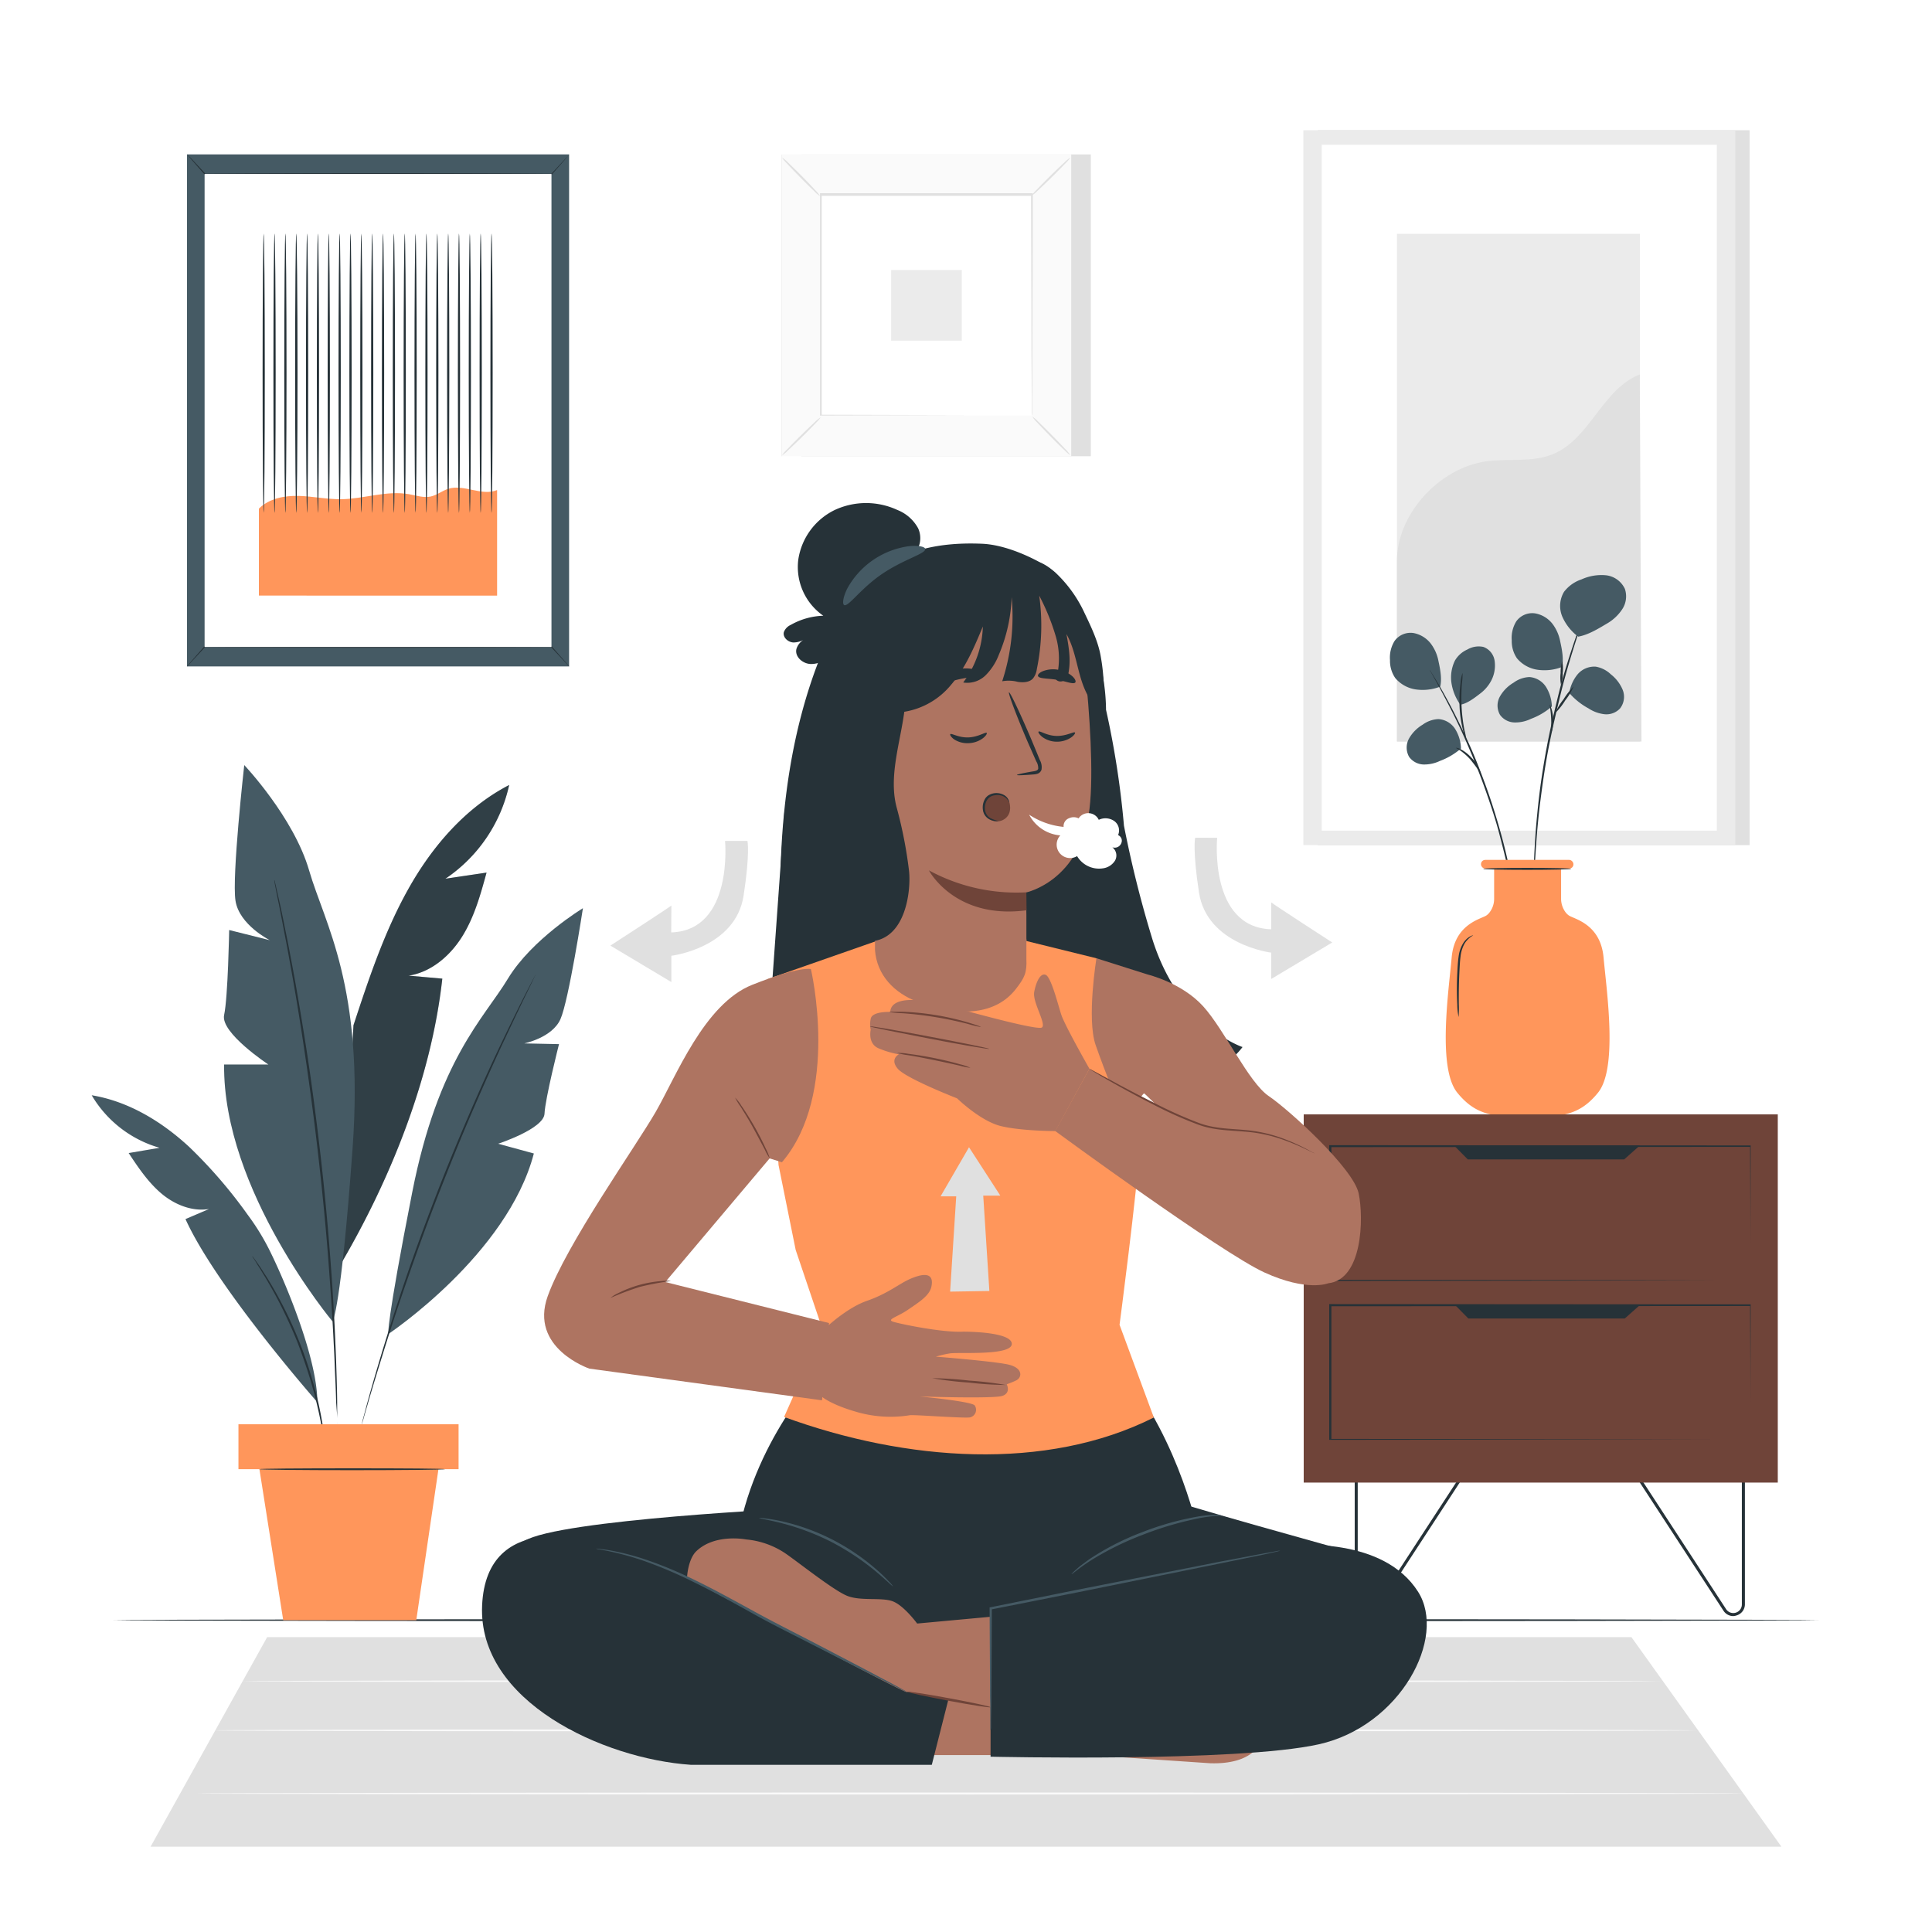 <svg class="animated" id="freepik_stories-breathing-exercise" xmlns="http://www.w3.org/2000/svg" viewBox="0 0 500 500" version="1.1" xmlns:xlink="http://www.w3.org/1999/xlink" xmlns:svgjs="http://svgjs.com/svgjs"><style>svg#freepik_stories-breathing-exercise:not(.animated) .animable {opacity: 0;}svg#freepik_stories-breathing-exercise.animated #freepik--background-complete--inject-63 {animation: 1.5s Infinite  linear floating;animation-delay: 0s;}svg#freepik_stories-breathing-exercise.animated #freepik--Picture--inject-63 {animation: 1.5s Infinite  linear floating;animation-delay: 0s;}            @keyframes floating {                0% {                    opacity: 1;                    transform: translateY(0px);                }                50% {                    transform: translateY(-10px);                }                100% {                    opacity: 1;                    transform: translateY(0px);                }            }        </style><g id="freepik--background-complete--inject-63" class="animable" style="transform-origin: 250px 255.81px;"><rect x="341.02" y="33.7" width="111.77" height="185.02" style="fill: rgb(224, 224, 224); transform-origin: 396.905px 126.21px;" id="el5w8ax4tqlbt" class="animable"></rect><rect x="337.31" y="33.7" width="111.77" height="185.02" style="fill: rgb(235, 235, 235); transform-origin: 393.195px 126.21px;" id="eludbsaaap2lo" class="animable"></rect><rect x="342.06" y="37.46" width="102.25" height="177.51" style="fill: rgb(255, 255, 255); transform-origin: 393.185px 126.215px;" id="elh9wqkdytqsg" class="animable"></rect><rect x="361.53" y="60.52" width="62.88" height="131.38" style="fill: rgb(235, 235, 235); transform-origin: 392.97px 126.21px;" id="elepi4jm1932" class="animable"></rect><path d="M361.53,145.41c-.14-12.27,10.89-24.25,23-26,5.8-.81,12,.34,17.37-1.88,9.67-4,12.74-16.81,22.47-20.62l.44,95H361.53Z" style="fill: rgb(224, 224, 224); transform-origin: 393.169px 144.41px;" id="eld3k75mii50c" class="animable"></path><rect x="207.38" y="39.97" width="74.92" height="78.1" style="fill: rgb(224, 224, 224); transform-origin: 244.84px 79.02px;" id="el64h93rb66sx" class="animable"></rect><rect x="202.31" y="39.97" width="74.92" height="78.1" style="fill: rgb(250, 250, 250); transform-origin: 239.77px 79.02px;" id="elofhcqgljwm" class="animable"></rect><path d="M277.25,118.09h-75V40h75Zm-74.92,0h74.88V40H202.33Z" style="fill: rgb(224, 224, 224); transform-origin: 239.75px 79.045px;" id="elm9v6j2916qs" class="animable"></path><rect x="212.38" y="50.47" width="54.78" height="57.1" style="fill: rgb(255, 255, 255); transform-origin: 239.77px 79.02px;" id="eliyuco7w6iy" class="animable"></rect><path d="M212.38,108a9.28,9.28,0,0,1-1.35,1.57c-.88.93-2.11,2.18-3.48,3.53s-2.65,2.57-3.58,3.43a8.57,8.57,0,0,1-1.59,1.32,9.15,9.15,0,0,1,1.35-1.57c.87-.92,2.11-2.17,3.49-3.53s2.65-2.58,3.58-3.44A9.35,9.35,0,0,1,212.38,108Z" style="fill: rgb(224, 224, 224); transform-origin: 207.38px 112.925px;" id="elhlv57uod4w" class="animable"></path><path d="M267.16,107.81a9.28,9.28,0,0,1,1.57,1.35c.92.88,2.17,2.11,3.53,3.49s2.57,2.64,3.43,3.57a8.72,8.72,0,0,1,1.31,1.59,9.36,9.36,0,0,1-1.56-1.35c-.92-.87-2.18-2.1-3.54-3.49s-2.57-2.65-3.43-3.58A8.76,8.76,0,0,1,267.16,107.81Z" style="fill: rgb(224, 224, 224); transform-origin: 272.08px 112.81px;" id="ell9aabp9ql0s" class="animable"></path><path d="M267,50.62a9.28,9.28,0,0,1,1.35-1.57c.88-.92,2.1-2.17,3.48-3.53s2.65-2.57,3.58-3.43A9.35,9.35,0,0,1,277,40.78a8.94,8.94,0,0,1-1.34,1.56c-.88.92-2.11,2.18-3.49,3.54s-2.65,2.57-3.59,3.43A8.54,8.54,0,0,1,267,50.62Z" style="fill: rgb(224, 224, 224); transform-origin: 272px 45.7px;" id="elktdj2yuyi7" class="animable"></path><path d="M212.23,50.76a8.22,8.22,0,0,1-1.57-1.35c-.93-.87-2.18-2.1-3.53-3.48s-2.57-2.65-3.43-3.58a9.32,9.32,0,0,1-1.32-1.58A8.75,8.75,0,0,1,204,42.11c.92.88,2.17,2.11,3.54,3.49s2.57,2.65,3.43,3.59A8.54,8.54,0,0,1,212.23,50.76Z" style="fill: rgb(224, 224, 224); transform-origin: 207.305px 45.765px;" id="elfxg1plwchdm" class="animable"></path><path d="M267,107.57a1.23,1.23,0,0,1,0-.28c0-.19,0-.45,0-.79,0-.72,0-1.75,0-3.08,0-2.71,0-6.65-.06-11.64,0-10-.06-24.25-.1-41.31l.21.21-54.63,0h0l.24-.24c0,21,0,40.57,0,57.1l-.21-.21,39.55.11,11.11,0,2.94,0h1a.87.87,0,0,1-.24,0l-.74,0-2.9,0-11.06,0-39.69.11h-.21v-.21c0-16.53,0-36.14,0-57.1v-.24h.24l54.63,0h.21v.21c0,17.11-.08,31.41-.11,41.44,0,5,0,8.9-.05,11.59,0,1.32,0,2.34,0,3,0,.33,0,.59,0,.78A2.06,2.06,0,0,1,267,107.57Z" style="fill: rgb(224, 224, 224); transform-origin: 239.75px 78.785px;" id="elerxxgqpxe8l" class="animable"></path><rect x="230.63" y="69.88" width="18.28" height="18.28" style="fill: rgb(235, 235, 235); transform-origin: 239.77px 79.02px;" id="el9e2p1ljwim" class="animable"></rect><path d="M329,233.54c.46.46,15.78,10.37,15.78,10.37L329,253.35v-6.81s-16.6-2-18.7-15.55c-1.69-11-1-14.17-1-14.17H315S312.79,240,329,240.5Z" style="fill: rgb(224, 224, 224); transform-origin: 326.97px 235.085px;" id="el9vnc5a7upw" class="animable"></path><path d="M173.75,234.35c-.46.46-15.78,10.37-15.78,10.37l15.78,9.44v-6.81s16.6-2,18.69-15.55c1.7-11,1-14.17,1-14.17h-5.8s2.22,23.16-13.93,23.68Z" style="fill: rgb(224, 224, 224); transform-origin: 175.776px 235.895px;" id="el9iz56z2vcl" class="animable"></path><polygon points="38.97 477.92 69.14 423.69 422.21 423.69 461.03 477.92 38.97 477.92" style="fill: rgb(224, 224, 224); transform-origin: 250px 450.805px;" id="elefs7gk3f6k5" class="animable"></polygon><path d="M451.18,464.16c0,.14-89.64.26-200.19.26s-200.21-.12-200.21-.26,89.62-.26,200.21-.26S451.18,464,451.18,464.16Z" style="fill: rgb(250, 250, 250); transform-origin: 250.98px 464.16px;" id="elxsloib7vc1" class="animable"></path><path d="M439.08,447.82c0,.14-85.83.26-191.67.26S55.72,448,55.72,447.82s85.8-.26,191.69-.26S439.08,447.67,439.08,447.82Z" style="fill: rgb(250, 250, 250); transform-origin: 247.4px 447.82px;" id="eljm9il88m4lh" class="animable"></path><path d="M429.65,435.1c0,.14-82.19.26-183.55.26s-183.58-.12-183.58-.26,82.17-.26,183.58-.26S429.65,435,429.65,435.1Z" style="fill: rgb(250, 250, 250); transform-origin: 246.085px 435.1px;" id="eldw9kvf14bji" class="animable"></path></g><g id="freepik--Floor--inject-63" class="animable" style="transform-origin: 250px 419.285px;"><path d="M470.67,419.3c0,.15-98.8.27-220.66.27s-220.68-.12-220.68-.27S128.11,419,250,419,470.67,419.16,470.67,419.3Z" style="fill: rgb(38, 50, 56); transform-origin: 250px 419.285px;" id="el7f3ce1wwkf3" class="animable"></path></g><g id="freepik--Plant--inject-63" class="animable" style="transform-origin: 87.295px 308.655px;"><path d="M131.77,203.16C120.5,209,111.87,219,105.66,230.1s-10.21,23.19-14.18,35.24L88,327.48c13.11-22.29,23.63-48.5,26.47-74.21l-8.72-.77c5.84-.9,10.75-5.13,13.88-10.16s4.73-10.81,6.29-16.51l-10.64,1.58A39.4,39.4,0,0,0,131.77,203.16Z" style="fill: rgb(69, 90, 100); transform-origin: 109.885px 265.32px;" id="el6d58g0b6n6y" class="animable"></path><g id="elr4q5ofts2i"><g style="opacity: 0.3; transform-origin: 109.885px 265.32px;" class="animable"><path d="M131.77,203.16C120.5,209,111.87,219,105.66,230.1s-10.21,23.19-14.18,35.24L88,327.48c13.11-22.29,23.63-48.5,26.47-74.21l-8.72-.77c5.84-.9,10.75-5.13,13.88-10.16s4.73-10.81,6.29-16.51l-10.64,1.58A39.4,39.4,0,0,0,131.77,203.16Z" id="eleurgs4mtyvo" class="animable" style="transform-origin: 109.885px 265.32px;"></path></g></g><path d="M86.07,342S57.63,308,58,275.49H69.45S57,267.29,58,262.69s1.31-22,1.31-22l10.51,2.63s-7.88-3.94-8.87-10.18S63.21,198,63.21,198,76,211.48,80,225.27s14.28,29.87,11.25,71.89S86.07,342,86.07,342Z" style="fill: rgb(69, 90, 100); transform-origin: 74.872px 270px;" id="elepv7vfwxs95" class="animable"></path><path d="M100.49,345.25s30.82-20.53,37.67-46.73L128.92,296s11.83-3.87,12-7.78,3.75-18,3.75-18l-9-.19s7.2-1.44,9.36-6.24,5.83-28.75,5.83-28.75-13.23,8-19.42,18.25-18,20.89-24.77,55.34S100.49,345.25,100.49,345.25Z" style="fill: rgb(69, 90, 100); transform-origin: 125.668px 290.145px;" id="el9av3qdkfowm" class="animable"></path><path d="M71,227.7a2.24,2.24,0,0,1,.1.35c.06.27.15.61.25,1,.21,1,.51,2.31.9,4s.85,3.91,1.35,6.41,1.1,5.35,1.67,8.51c1.22,6.32,2.5,13.86,3.83,22.26s2.56,17.66,3.7,27.4,2,19.06,2.65,27.53,1.1,16.12,1.35,22.55c.16,3.21.24,6.11.32,8.67s.13,4.75.14,6.54,0,3.16.05,4.14v1.08a2.71,2.71,0,0,1,0,.37,2.24,2.24,0,0,1,0-.37c0-.27,0-.62,0-1.08L87,363c-.05-1.8-.12-4-.24-6.54s-.2-5.46-.39-8.67c-.3-6.41-.81-14.05-1.46-22.52s-1.57-17.77-2.69-27.51-2.4-19-3.66-27.39-2.54-15.94-3.71-22.26c-.55-3.16-1.12-6-1.6-8.52s-.89-4.67-1.26-6.43-.61-3.1-.8-4.06l-.2-1.05A2,2,0,0,1,71,227.7Z" style="fill: rgb(38, 50, 56); transform-origin: 79.151px 298.105px;" id="el7aag7t3eaxq" class="animable"></path><path d="M82.13,362.89S56.1,333.35,48,315.5l6.1-2.61c-4.42.73-9-1.17-12.39-4.06s-5.94-6.68-8.41-10.42l8-1.36a29.93,29.93,0,0,1-17.57-13.6c9.49,1.56,18.07,6.77,25.14,13.28a124,124,0,0,1,15.23,17.65,60.65,60.65,0,0,1,5.92,9.72C74.45,333.15,82.14,352,82.13,362.89Z" style="fill: rgb(69, 90, 100); transform-origin: 52.93px 323.17px;" id="el1bayu9r5g4y" class="animable"></path><path d="M138.57,252.27l-.12.31c-.11.21-.24.5-.41.85-.37.78-.9,1.88-1.58,3.28-1.4,2.84-3.37,7-5.77,12.08s-5.16,11.25-8.13,18.1-6.07,14.46-9.19,22.49-5.89,15.78-8.33,22.84-4.5,13.46-6.17,18.86-3,9.78-3.86,12.82c-.44,1.49-.78,2.66-1,3.49-.11.37-.21.67-.28.9a1.43,1.43,0,0,1-.11.31,1.24,1.24,0,0,1,.06-.32l.23-.92c.23-.84.54-2,.94-3.52.81-3,2.07-7.45,3.7-12.86s3.67-11.83,6.06-18.92,5.2-14.81,8.3-22.86,6.27-15.64,9.24-22.5,5.8-13,8.24-18.07,4.47-9.2,5.92-12l1.67-3.23.45-.84A1.28,1.28,0,0,1,138.57,252.27Z" style="fill: rgb(38, 50, 56); transform-origin: 116.095px 310.435px;" id="elddtqdm08aa6" class="animable"></path><path d="M84.34,375.54a2.21,2.21,0,0,1-.13-.54c-.06-.42-.15-.93-.25-1.57s-.23-1.51-.41-2.48-.34-2.06-.6-3.26c-.47-2.42-1.14-5.28-2-8.42s-2-6.54-3.28-10.06-2.78-6.78-4.19-9.71-2.82-5.51-4.07-7.63c-.59-1.08-1.2-2-1.7-2.85s-1-1.55-1.33-2.13-.62-1-.85-1.35a2.83,2.83,0,0,1-.27-.48s.14.13.36.43l.93,1.29c.4.56.88,1.25,1.4,2.08s1.16,1.75,1.78,2.82c1.29,2.11,2.72,4.68,4.18,7.6s2.91,6.22,4.25,9.75,2.39,7,3.25,10.12,1.47,6,1.89,8.47c.24,1.21.38,2.32.53,3.29s.25,1.81.32,2.49.12,1.17.16,1.59A2.85,2.85,0,0,1,84.34,375.54Z" style="fill: rgb(38, 50, 56); transform-origin: 74.801px 350.3px;" id="el3kveu6kdz4p" class="animable"></path><rect x="61.71" y="368.6" width="56.97" height="11.62" style="fill: rgb(255, 150, 91); transform-origin: 90.195px 374.41px;" id="elfvy62rr77r6" class="animable"></rect><polygon points="67.14 380.22 73.3 419.31 107.73 419.31 113.47 380.22 67.14 380.22" style="fill: rgb(255, 150, 91); transform-origin: 90.305px 399.765px;" id="elgan2xi5t1pa" class="animable"></polygon><path d="M115.19,380.22c0,.14-10.78.26-24.07.26s-24.07-.12-24.07-.26S77.82,380,91.12,380,115.19,380.07,115.19,380.22Z" style="fill: rgb(38, 50, 56); transform-origin: 91.12px 380.24px;" id="el3elt1cmip05" class="animable"></path></g><g id="freepik--Table--inject-63" class="animable" style="transform-origin: 398.745px 283.532px;"><path d="M365.77,163.82a5.11,5.11,0,0,0-4.87,2.08,8.19,8.19,0,0,0-1.17,4.94,7.84,7.84,0,0,0,1.35,4.62,8.56,8.56,0,0,0,5.6,3,12.56,12.56,0,0,0,6.05-.76c.48-2,0-4.51-.47-6.67a10.77,10.77,0,0,0-2-4.5A7.38,7.38,0,0,0,365.77,163.82Z" style="fill: rgb(69, 90, 100); transform-origin: 366.316px 171.16px;" id="el6z0rsn7y9dw" class="animable"></path><path d="M410,159.14a3.7,3.7,0,0,1-.19.69c-.16.5-.38,1.15-.65,2-.58,1.69-1.38,4.15-2.32,7.2s-2,6.71-3,10.8-2.06,8.62-3,13.4-1.59,9.38-2.13,13.57-.88,8-1.11,11.16-.39,5.77-.47,7.55c0,.85-.08,1.54-.11,2.06a3.56,3.56,0,0,1-.07.71,3.27,3.27,0,0,1,0-.72c0-.52,0-1.2,0-2.05,0-1.79.11-4.38.3-7.57s.52-7,1-11.2,1.19-8.8,2.09-13.6,2-9.34,3-13.43,2.15-7.75,3.14-10.79,1.84-5.49,2.48-7.16c.31-.8.55-1.44.74-1.92A5.13,5.13,0,0,1,410,159.14Z" style="fill: rgb(38, 50, 56); transform-origin: 403.465px 193.71px;" id="elodqlx48o34k" class="animable"></path><path d="M370,173.38a2.8,2.8,0,0,1,.39.56l1,1.64c.89,1.43,2.1,3.55,3.53,6.2s3,5.86,4.69,9.48,3.31,7.67,4.88,12,2.85,8.51,3.92,12.35,1.86,7.33,2.45,10.29,1,5.35,1.25,7l.27,1.92a5.47,5.47,0,0,1,.06.68,3,3,0,0,1-.17-.66c-.09-.49-.21-1.12-.36-1.9-.29-1.66-.77-4-1.41-7S389,219.55,388,215.73s-2.39-8-3.94-12.3-3.23-8.35-4.83-12-3.19-6.84-4.58-9.5-2.54-4.8-3.37-6.26l-.94-1.7A4,4,0,0,1,370,173.38Z" style="fill: rgb(38, 50, 56); transform-origin: 381.22px 204.44px;" id="el8zyvvr8m3nl" class="animable"></path><rect x="383.28" y="222.54" width="23.92" height="2.25" rx="1.09" style="fill: rgb(255, 150, 91); transform-origin: 395.24px 223.665px;" id="elytsse1rqrf8" class="animable"></rect><path d="M415,247.79c-.79-8.75-7.69-9.95-9-10.88a3.7,3.7,0,0,1-.76-.72,5.85,5.85,0,0,1-1.23-3.67v-8.85H386.68v8.85a5.79,5.79,0,0,1-1.23,3.67,3.46,3.46,0,0,1-.76.72c-1.32.93-8.22,2.13-9,10.88s-3.71,28.65,1.46,35c4.77,5.87,9.42,6.22,17.18,6.24h2.06c7.75,0,12.41-.37,17.17-6.24C418.72,276.44,415.8,256.55,415,247.79Z" style="fill: rgb(255, 150, 91); transform-origin: 395.352px 256.35px;" id="elpekn75vkjeg" class="animable"></path><path d="M406.64,224.86c0,.14-5.1.26-11.4.26s-11.41-.12-11.41-.26,5.11-.26,11.41-.26S406.64,224.71,406.64,224.86Z" style="fill: rgb(38, 50, 56); transform-origin: 395.235px 224.86px;" id="el15g51m8ygkn" class="animable"></path><path d="M420.52,152.41a6.14,6.14,0,0,0-5-3.54,12.49,12.49,0,0,0-6.24,1.08,9.44,9.44,0,0,0-4.51,3.21,7.12,7.12,0,0,0-.45,6.42,12.92,12.92,0,0,0,4.12,5.18c2.54-.43,5.11-2,7.31-3.31a11.79,11.79,0,0,0,4.05-3.73A6.05,6.05,0,0,0,420.52,152.41Z" style="fill: rgb(69, 90, 100); transform-origin: 412.298px 156.793px;" id="el3ltiw2gixdv" class="animable"></path><path d="M364.68,195.88a4.86,4.86,0,0,1,0-4.8,9.78,9.78,0,0,1,3.5-3.53,7.42,7.42,0,0,1,4.1-1.45,5.57,5.57,0,0,1,4.34,2.61,10.09,10.09,0,0,1,1.48,5,17.68,17.68,0,0,1-5.43,3.21,9.42,9.42,0,0,1-4.23.93A4.79,4.79,0,0,1,364.68,195.88Z" style="fill: rgb(69, 90, 100); transform-origin: 371.073px 191.976px;" id="elvxy1p4jowh" class="animable"></path><path d="M388.2,185a4.82,4.82,0,0,1,0-4.79,9.74,9.74,0,0,1,3.51-3.53,7.4,7.4,0,0,1,4.1-1.46,5.59,5.59,0,0,1,4.33,2.61,10.09,10.09,0,0,1,1.48,5,17.52,17.52,0,0,1-5.42,3.21,9.22,9.22,0,0,1-4.23.93A4.75,4.75,0,0,1,388.2,185Z" style="fill: rgb(69, 90, 100); transform-origin: 394.591px 181.096px;" id="elqf8rb6b5oe" class="animable"></path><path d="M419.27,183.34a4.88,4.88,0,0,0,.68-4.81,9.92,9.92,0,0,0-3.05-4,7.51,7.51,0,0,0-3.92-2,5.68,5.68,0,0,0-4.71,2,10.22,10.22,0,0,0-2.15,4.81,17.78,17.78,0,0,0,5,4,9.39,9.39,0,0,0,4.12,1.5A4.82,4.82,0,0,0,419.27,183.34Z" style="fill: rgb(69, 90, 100); transform-origin: 413.21px 178.692px;" id="el8yxwj7m83ec" class="animable"></path><path d="M386.82,171.12a4.5,4.5,0,0,0-2.93-3.7,5.83,5.83,0,0,0-4.15.68,6.93,6.93,0,0,0-3.2,2.85,9.94,9.94,0,0,0-.84,6.19,13,13,0,0,0,2.24,5.24c1.68-.27,3.49-1.62,5-2.79a10.08,10.08,0,0,0,2.95-3.37A8.44,8.44,0,0,0,386.82,171.12Z" style="fill: rgb(69, 90, 100); transform-origin: 381.212px 174.838px;" id="ellwr3kf3ewhk" class="animable"></path><path d="M397.28,158.74a5.08,5.08,0,0,0-4.87,2.07,8.19,8.19,0,0,0-1.17,4.94,7.82,7.82,0,0,0,1.35,4.62,8.52,8.52,0,0,0,5.61,3,12.59,12.59,0,0,0,6.05-.76c.47-2,0-4.51-.48-6.66a10.8,10.8,0,0,0-2-4.51A7.29,7.29,0,0,0,397.28,158.74Z" style="fill: rgb(69, 90, 100); transform-origin: 397.828px 166.073px;" id="elpbocmw2pql" class="animable"></path><path d="M378.5,174.15a16.83,16.83,0,0,1-.14,2.58,50.13,50.13,0,0,0-.1,6.2,41.58,41.58,0,0,0,.77,6.15,20.39,20.39,0,0,1,.5,2.53,9.38,9.38,0,0,1-.86-2.45,30.23,30.23,0,0,1-.93-6.2,35.59,35.59,0,0,1,.25-6.26A10,10,0,0,1,378.5,174.15Z" style="fill: rgb(38, 50, 56); transform-origin: 378.614px 182.88px;" id="elbcct063mfqd" class="animable"></path><path d="M383.22,200.22a42.51,42.51,0,0,0-2.78-3.76,15.75,15.75,0,0,0-2.45-2.17c-.69-.48-1.18-.66-1.16-.73s.58,0,1.35.42a10.41,10.41,0,0,1,2.65,2.13A8.93,8.93,0,0,1,383.22,200.22Z" style="fill: rgb(38, 50, 56); transform-origin: 380.025px 196.878px;" id="eltsjklzm7y" class="animable"></path><path d="M401.12,182.33a10.57,10.57,0,0,1,.41,7.21c-.16,0,0-1.63-.09-3.61S401,182.38,401.12,182.33Z" style="fill: rgb(38, 50, 56); transform-origin: 401.536px 185.935px;" id="elnf0x3qtcs1" class="animable"></path><path d="M407.26,177.67a17.07,17.07,0,0,1-2.19,3.61,17.32,17.32,0,0,1-2.62,3.31,16.79,16.79,0,0,1,2.19-3.61A17.79,17.79,0,0,1,407.26,177.67Z" style="fill: rgb(38, 50, 56); transform-origin: 404.855px 181.13px;" id="el98slp2p6bwu" class="animable"></path><path d="M404,177.3a9.7,9.7,0,0,1-.11-3.12,9.29,9.29,0,0,1,.42-3.09,9.7,9.7,0,0,1,.11,3.12A9.36,9.36,0,0,1,404,177.3Z" style="fill: rgb(38, 50, 56); transform-origin: 404.155px 174.195px;" id="elm06lnikylmk" class="animable"></path><path d="M377.48,263.21a16.76,16.76,0,0,1-.34-3.28,79.61,79.61,0,0,1,0-8c.08-1.55.15-3,.35-4.39a8.67,8.67,0,0,1,1.18-3.44,5.09,5.09,0,0,1,1.75-1.72c.51-.29.83-.34.84-.31a6.07,6.07,0,0,0-2.28,2.22,8.84,8.84,0,0,0-1,3.32c-.17,1.32-.23,2.8-.31,4.35-.14,3.09-.15,5.9-.13,7.93A27.87,27.87,0,0,1,377.48,263.21Z" style="fill: rgb(38, 50, 56); transform-origin: 379.15px 252.636px;" id="eli0s17m8szk8" class="animable"></path><path d="M353.65,418.24a3.13,3.13,0,0,1-.9-.14,3,3,0,0,1-2.15-2.88V380h.78v35.19a2.23,2.23,0,0,0,4.1,1.21l23.89-36.61.66.43-23.89,36.61A3,3,0,0,1,353.65,418.24Z" style="fill: rgb(38, 50, 56); transform-origin: 365.315px 399.015px;" id="eliu40c1s5e2f" class="animable"></path><path d="M448.53,418.24a3,3,0,0,1-2.49-1.38l-23.89-36.61.66-.43,23.89,36.61a2.22,2.22,0,0,0,4.09-1.21V380h.79v35.19a3,3,0,0,1-2.16,2.88A3,3,0,0,1,448.53,418.24Z" style="fill: rgb(38, 50, 56); transform-origin: 436.865px 399.03px;" id="elqz3ltvqcctj" class="animable"></path><rect x="337.4" y="288.4" width="122.69" height="95.29" style="fill: rgb(111, 68, 57); transform-origin: 398.745px 336.045px;" id="elsiodiem7zf" class="animable"></rect><path d="M453,331.4s0-.21,0-.61,0-1,0-1.78c0-1.57,0-3.87,0-6.85,0-6,0-14.62-.08-25.49l.14.14-108.71.07h0l.21-.21c0,12.07,0,23.78,0,34.73l-.2-.2,77.78.09,22.71.06,6.09,0,1.59,0h-1.54l-6.05,0-22.66.05-77.92.1H344v-.2c0-10.95,0-22.66,0-34.73v-.2h.22l108.71.07h.14v.13c0,10.9-.06,19.59-.07,25.57,0,3,0,5.26,0,6.82,0,.77,0,1.35,0,1.75S453,331.4,453,331.4Z" style="fill: rgb(38, 50, 56); transform-origin: 398.535px 313.935px;" id="elb2ep7lzbt3" class="animable"></path><path d="M453,372.58s0-.21,0-.61,0-1,0-1.78c0-1.57,0-3.87,0-6.84,0-6,0-14.63-.08-25.49l.14.13-108.71.07h0l.21-.2c0,12.07,0,23.77,0,34.72l-.2-.2,77.78.1,22.71,0,6.09,0h1.61l-1.56,0-6.05,0-22.66.06-77.92.09H344v-.2c0-10.95,0-22.65,0-34.72v-.21h.22l108.71.07h.14v.14c0,10.9-.06,19.59-.07,25.57,0,3,0,5.25,0,6.81,0,.77,0,1.35,0,1.76S453,372.58,453,372.58Z" style="fill: rgb(38, 50, 56); transform-origin: 398.535px 355.065px;" id="elpw6m1o9x73a" class="animable"></path><polygon points="376.32 296.47 379.86 300.05 420.34 300.05 424.37 296.47 376.32 296.47" style="fill: rgb(38, 50, 56); transform-origin: 400.345px 298.26px;" id="elkl5w9boymv" class="animable"></polygon><polygon points="376.48 337.65 380.01 341.23 420.49 341.23 424.52 337.65 376.48 337.65" style="fill: rgb(38, 50, 56); transform-origin: 400.5px 339.44px;" id="elo7rwlq77nv" class="animable"></polygon></g><g id="freepik--Picture--inject-63" class="animable" style="transform-origin: 97.84px 106.22px;"><rect x="48.39" y="39.96" width="98.89" height="132.51" style="fill: rgb(69, 90, 100); transform-origin: 97.835px 106.215px;" id="el6eva2zoj0eu" class="animable"></rect><path d="M147.28,40a1.83,1.83,0,0,1-.27.36l-.85,1c-.79.91-1.91,2.17-3.34,3.8l0,0h-.06c-8.59.09-25.49.15-44.88.15S61.55,45.25,53,45.16h-.06l0,0-3.34-3.8-.85-1a4.37,4.37,0,0,1-.27-.36,3.27,3.27,0,0,1,.33.31l.9.94c.82.88,2,2.12,3.44,3.7l-.11,0c8.6-.09,25.49-.15,44.89-.15s36.29.06,44.88.15l-.1,0,3.44-3.7.9-.94A2.75,2.75,0,0,1,147.28,40Z" style="fill: rgb(38, 50, 56); transform-origin: 97.88px 42.655px;" id="el5gnwllwh44x" class="animable"></path><path d="M48.39,172.48l.27-.36.85-1q1.2-1.35,3.34-3.8l0,0H53c8.6-.1,25.49-.16,44.89-.16s36.29.06,44.88.16h.06l0,0,3.34,3.8.85,1a1.83,1.83,0,0,1,.27.36,2.12,2.12,0,0,1-.32-.3l-.9-1-3.44-3.7.1,0c-8.59.1-25.49.16-44.88.16s-36.29-.06-44.89-.16l.11,0-3.44,3.7-.9,1A2.43,2.43,0,0,1,48.39,172.48Z" style="fill: rgb(38, 50, 56); transform-origin: 97.84px 169.82px;" id="elappz2qdc3pd" class="animable"></path><rect x="52.95" y="45.01" width="89.77" height="122.42" style="fill: rgb(255, 255, 255); transform-origin: 97.835px 106.22px;" id="elpgbgdspcs3" class="animable"></rect><path d="M67,131.63c2.67-2.64,6.61-3.39,10.3-3.29s7.34.9,11,.86c5.89-.08,11.77-2.34,17.58-1.3,1.86.33,3.74,1,5.58.6,1.62-.36,3-1.5,4.55-2,4.1-1.27,8.7,2,12.64.32v27.32H67Z" style="fill: rgb(255, 150, 91); transform-origin: 97.825px 140.17px;" id="elkx84hwhu3k" class="animable"></path><path d="M68.24,132.73c-.15,0-.28-16.19-.28-36.15s.13-36.15.28-36.15.29,16.18.29,36.15S68.4,132.73,68.24,132.73Z" style="fill: rgb(38, 50, 56); transform-origin: 68.245px 96.58px;" id="elsfefinvibr" class="animable"></path><path d="M71.05,132.73c-.16,0-.29-16.19-.29-36.15s.13-36.15.29-36.15.29,16.18.29,36.15S71.21,132.73,71.05,132.73Z" style="fill: rgb(38, 50, 56); transform-origin: 71.05px 96.58px;" id="ele5t1n7jlix" class="animable"></path><path d="M73.86,132.73c-.16,0-.29-16.19-.29-36.15s.13-36.15.29-36.15.29,16.18.29,36.15S74,132.73,73.86,132.73Z" style="fill: rgb(38, 50, 56); transform-origin: 73.86px 96.58px;" id="el7bpmsnq2c63" class="animable"></path><path d="M76.67,132.73c-.16,0-.29-16.19-.29-36.15s.13-36.15.29-36.15S77,76.61,77,96.58,76.83,132.73,76.67,132.73Z" style="fill: rgb(38, 50, 56); transform-origin: 76.69px 96.58px;" id="el6cgbu2ccezo" class="animable"></path><path d="M79.48,132.73c-.16,0-.29-16.19-.29-36.15s.13-36.15.29-36.15.28,16.18.28,36.15S79.63,132.73,79.48,132.73Z" style="fill: rgb(38, 50, 56); transform-origin: 79.475px 96.58px;" id="eltnuovb0fesd" class="animable"></path><path d="M82.28,132.73c-.16,0-.28-16.19-.28-36.15s.12-36.15.28-36.15.29,16.18.29,36.15S82.44,132.73,82.28,132.73Z" style="fill: rgb(38, 50, 56); transform-origin: 82.285px 96.58px;" id="el8u6z2ahfmz5" class="animable"></path><path d="M85.09,132.73c-.16,0-.29-16.19-.29-36.15s.13-36.15.29-36.15.29,16.18.29,36.15S85.25,132.73,85.09,132.73Z" style="fill: rgb(38, 50, 56); transform-origin: 85.09px 96.58px;" id="el85mr6eau0nt" class="animable"></path><path d="M87.9,132.73c-.16,0-.29-16.19-.29-36.15s.13-36.15.29-36.15.29,16.18.29,36.15S88.06,132.73,87.9,132.73Z" style="fill: rgb(38, 50, 56); transform-origin: 87.9px 96.58px;" id="elf6djqny75ma" class="animable"></path><path d="M90.71,132.73c-.16,0-.29-16.19-.29-36.15s.13-36.15.29-36.15S91,76.61,91,96.58,90.87,132.73,90.71,132.73Z" style="fill: rgb(38, 50, 56); transform-origin: 90.71px 96.58px;" id="elec9z3ifwfjf" class="animable"></path><path d="M93.51,132.73c-.15,0-.28-16.19-.28-36.15s.13-36.15.28-36.15.29,16.18.29,36.15S93.67,132.73,93.51,132.73Z" style="fill: rgb(38, 50, 56); transform-origin: 93.515px 96.58px;" id="el6lrrze71vb9" class="animable"></path><path d="M96.32,132.73c-.16,0-.28-16.19-.28-36.15s.12-36.15.28-36.15.29,16.18.29,36.15S96.48,132.73,96.32,132.73Z" style="fill: rgb(38, 50, 56); transform-origin: 96.325px 96.58px;" id="elu244vr7l6i" class="animable"></path><path d="M99.13,132.73c-.16,0-.29-16.19-.29-36.15s.13-36.15.29-36.15.29,16.18.29,36.15S99.29,132.73,99.13,132.73Z" style="fill: rgb(38, 50, 56); transform-origin: 99.13px 96.58px;" id="el02vieds48pg5" class="animable"></path><path d="M101.94,132.73c-.16,0-.29-16.19-.29-36.15s.13-36.15.29-36.15.29,16.18.29,36.15S102.1,132.73,101.94,132.73Z" style="fill: rgb(38, 50, 56); transform-origin: 101.94px 96.58px;" id="el6p10wwozsq" class="animable"></path><path d="M104.75,132.73c-.16,0-.29-16.19-.29-36.15s.13-36.15.29-36.15.28,16.18.28,36.15S104.9,132.73,104.75,132.73Z" style="fill: rgb(38, 50, 56); transform-origin: 104.745px 96.58px;" id="elludbeejuqyc" class="animable"></path><path d="M107.55,132.73c-.15,0-.28-16.19-.28-36.15s.13-36.15.28-36.15.29,16.18.29,36.15S107.71,132.73,107.55,132.73Z" style="fill: rgb(38, 50, 56); transform-origin: 107.555px 96.58px;" id="elq6snq1mrti" class="animable"></path><path d="M110.36,132.73c-.16,0-.28-16.19-.28-36.15s.12-36.15.28-36.15.29,16.18.29,36.15S110.52,132.73,110.36,132.73Z" style="fill: rgb(38, 50, 56); transform-origin: 110.365px 96.58px;" id="elv2konev2o5" class="animable"></path><path d="M113.17,132.73c-.16,0-.29-16.19-.29-36.15s.13-36.15.29-36.15.29,16.18.29,36.15S113.33,132.73,113.17,132.73Z" style="fill: rgb(38, 50, 56); transform-origin: 113.17px 96.58px;" id="ellr3phbgyenk" class="animable"></path><path d="M116,132.73c-.16,0-.29-16.19-.29-36.15s.13-36.15.29-36.15.28,16.18.28,36.15S116.14,132.73,116,132.73Z" style="fill: rgb(38, 50, 56); transform-origin: 115.995px 96.58px;" id="elz7ie3q6fn3" class="animable"></path><path d="M118.79,132.73c-.16,0-.29-16.19-.29-36.15s.13-36.15.29-36.15.28,16.18.28,36.15S118.94,132.73,118.79,132.73Z" style="fill: rgb(38, 50, 56); transform-origin: 118.785px 96.58px;" id="eljngt3wcu7ds" class="animable"></path><path d="M121.59,132.73c-.15,0-.28-16.19-.28-36.15s.13-36.15.28-36.15.29,16.18.29,36.15S121.75,132.73,121.59,132.73Z" style="fill: rgb(38, 50, 56); transform-origin: 121.595px 96.58px;" id="elnwxvu0y8eag" class="animable"></path><path d="M124.4,132.73c-.16,0-.28-16.19-.28-36.15s.12-36.15.28-36.15.29,16.18.29,36.15S124.56,132.73,124.4,132.73Z" style="fill: rgb(38, 50, 56); transform-origin: 124.405px 96.58px;" id="elnw7732dbbnf" class="animable"></path><path d="M127.21,132.73c-.16,0-.29-16.19-.29-36.15s.13-36.15.29-36.15.29,16.18.29,36.15S127.37,132.73,127.21,132.73Z" style="fill: rgb(38, 50, 56); transform-origin: 127.21px 96.58px;" id="elhih9hm9z6bc" class="animable"></path></g><g id="freepik--Character--inject-63" class="animable" style="transform-origin: 246.994px 293.461px;"><path d="M298.25,243.11a289.74,289.74,0,0,1-7.37-29.42,228.6,228.6,0,0,0-4.64-30,52.16,52.16,0,0,0-4.4-20.45c-3-6.54-5.68-13.74-11.95-17.29-4.57-2.58-10.49-5-15.74-5.23-10.66-.44-20.23,1.39-28.63,8C214.21,157.6,213,173.44,209.85,187a53.32,53.32,0,0,0-1.07,18.37c.16,1.34.36,2.57.61,3.71L203,210.18l-4.55,63.51,103.42,6.53s13.32-.72,19.7-9.25C321.53,271,305.32,265.56,298.25,243.11Z" style="fill: rgb(38, 50, 56); transform-origin: 260.01px 210.439px;" id="el8ket729256b" class="animable"></path><path d="M212.38,354.83s-17.77,18.47-21.67,44.45L250.31,437l60-39.5s-4.76-24.1-19.72-42.62Z" style="fill: rgb(38, 50, 56); transform-origin: 250.51px 395.915px;" id="elh8wi8jo594l" class="animable"></path><path d="M232,454.24c.88-.06,50.34,0,50.34,0l30.9,2.09c10.78.33,13.89-5,13.64-8.53-.33-4.49-4.88-9.58-4.88-9.58s-25.37-5.44-26-5-61.64,5.07-61.64,5.07Z" style="fill: rgb(174, 116, 97); transform-origin: 279.447px 444.77px;" id="el7uk0b3xlim7" class="animable"></path><path d="M300.19,387.19c.45.95,49.75,14.52,49.75,14.52L249.77,437.28s-14.37-17.56-13.92-17.56S300.19,387.19,300.19,387.19Z" style="fill: rgb(38, 50, 56); transform-origin: 292.89px 412.235px;" id="elx77gslwnfwc" class="animable"></path><path d="M256.36,423.07v31.56s63.8,1.49,84.92-3.2,33.28-27.64,25.7-39.51c-8.88-13.94-30.65-12.49-37.81-11.71S256.36,423.07,256.36,423.07Z" style="fill: rgb(38, 50, 56); transform-origin: 312.803px 427.301px;" id="elbrthm54zh98" class="animable"></path><path d="M207.13,390.31s-62.28,2.89-71.5,8.51l102.23,34.31s14.37-17.56,13.92-17.56S207.13,390.31,207.13,390.31Z" style="fill: rgb(38, 50, 56); transform-origin: 193.71px 411.72px;" id="elyboevuy2ld" class="animable"></path><path d="M246.65,435.07s-68.44-28.43-76.24-31.52c-17.66-7-44.51-12.91-45.64,11.93s31.32,39.7,54,41.25l62.38,0Z" style="fill: rgb(38, 50, 56); transform-origin: 185.696px 427.097px;" id="elqfi7v5rrxba" class="animable"></path><path d="M256.36,418.42l-19,1.75s-3.38-4.62-6.29-5.74-8.29,0-11.83-1.43-12.56-8.64-16-11a21.66,21.66,0,0,0-10.13-3.59s-8-1.6-12.86,3c-2.23,2.09-2.45,6.85-2.45,6.85s56.19,29.95,56.81,29.63,21.74,4,21.74,4Z" style="fill: rgb(174, 116, 97); transform-origin: 217.08px 420.015px;" id="elpvv0bl7oyi" class="animable"></path><path d="M234.62,437.85a4.18,4.18,0,0,1-.83-.36c-.6-.28-1.37-.66-2.33-1.13l-8.52-4.27-12.6-6.42c-4.73-2.45-10-5-15.36-8s-10.51-5.8-15.28-8.14A113.43,113.43,0,0,0,166.77,404a74.81,74.81,0,0,0-9.11-2.53c-1.09-.24-1.95-.36-2.53-.48a3.5,3.5,0,0,1-.87-.21,4.57,4.57,0,0,1,.89.07c.59.08,1.45.16,2.56.36a65,65,0,0,1,9.2,2.34A106,106,0,0,1,180,409c4.8,2.33,9.93,5.16,15.32,8.11s10.62,5.56,15.33,8l12.53,6.55,8.43,4.47,2.27,1.24A4.48,4.48,0,0,1,234.62,437.85Z" style="fill: rgb(69, 90, 100); transform-origin: 194.44px 419.315px;" id="el1d3a5z6kcd4h" class="animable"></path><path d="M256.36,441.83c0,.19-4.87-.55-10.8-1.66s-10.72-2.14-10.68-2.32,4.86.56,10.8,1.66S256.39,441.65,256.36,441.83Z" style="fill: rgb(111, 68, 57); transform-origin: 245.62px 439.841px;" id="el9xzbgpido2a" class="animable"></path><path d="M256.36,447.8a2.7,2.7,0,0,1-.05-.59c0-.44,0-1,0-1.71,0-1.57,0-3.74-.09-6.47,0-5.61-.07-13.48-.11-22.79V416l.25-.05,22.54-4.54,37.09-7.3L327.19,402l3.06-.55a5.19,5.19,0,0,1,1.08-.14,8.42,8.42,0,0,1-1.05.28l-3,.67L316,404.57l-37,7.5-22.55,4.47.24-.3c-.05,9.31-.09,17.18-.12,22.79,0,2.73-.07,4.9-.09,6.47,0,.7,0,1.27,0,1.71A2.7,2.7,0,0,1,256.36,447.8Z" style="fill: rgb(69, 90, 100); transform-origin: 293.72px 424.555px;" id="elo8kgu39r8i" class="animable"></path><path d="M231.1,410.53c-.09.09-1.65-1.52-4.41-3.82A65.12,65.12,0,0,0,215.06,399a63.41,63.41,0,0,0-13-4.86c-3.44-.87-5.63-1.16-5.61-1.28a6.38,6.38,0,0,1,1.54.1,41.72,41.72,0,0,1,4.17.71,55.81,55.81,0,0,1,13.15,4.72A57,57,0,0,1,227,406.34a40.45,40.45,0,0,1,3.09,3A7.69,7.69,0,0,1,231.1,410.53Z" style="fill: rgb(69, 90, 100); transform-origin: 213.775px 401.692px;" id="el303h09n3uin" class="animable"></path><path d="M316.28,392.25a11.58,11.58,0,0,1-1.65.08,35.59,35.59,0,0,0-4.47.62,86,86,0,0,0-14.33,4.22,77.1,77.1,0,0,0-13.44,6.62c-3.25,2.07-5,3.72-5.1,3.61a9.11,9.11,0,0,1,1.2-1.19,15.29,15.29,0,0,1,1.53-1.28c.62-.45,1.3-1,2.12-1.55a68,68,0,0,1,13.46-6.85,74.45,74.45,0,0,1,14.48-4.06,29,29,0,0,1,4.54-.41A5.77,5.77,0,0,1,316.28,392.25Z" style="fill: rgb(69, 90, 100); transform-origin: 296.785px 399.731px;" id="elmx778l9l8om" class="animable"></path><path d="M226.49,243.54s5.43,21.42,26.13,19.16c15-1.64,13-19.75,13-19.75Z" style="fill: rgb(174, 116, 97); transform-origin: 246.099px 252.909px;" id="el5xcadaoc2eu" class="animable"></path><path d="M198.72,253.36c-.22,1.14,2.76,48.12,2.76,48.12l4.44,22,7,20.73-10,22.5c31.59,11.53,67.78,14.16,95.69.14l-8.87-24s4.49-34,5.37-47.45S283.76,248,283.76,248l-18.09-4.46H226.81Z" style="fill: rgb(255, 150, 91); transform-origin: 248.659px 309.965px;" id="elxaaxvgzy1dc" class="animable"></path><path d="M152.53,354.2s-15.63-5.29-10.78-18.76,22.64-38.5,27.92-47.64,12.57-28,25-32.93,15.19-4.08,15.19-4.08,7.62,32.32-7.5,50l-3.18-1-27,32,42.37,10.61-1.81,20Z" style="fill: rgb(174, 116, 97); transform-origin: 177.683px 306.567px;" id="el8ris0gp2228" class="animable"></path><path d="M281.94,276.58s-6.42-11.28-7.29-14-2.62-9.67-4-10.28-2.52,1.82-3,4.44,3.21,8.26,2,9.17-22.16-5-25.65-5.95-13.32-2.82-13.61,1.92c0,0-4.76-.2-5.05,1.81a6.6,6.6,0,0,0,0,2.82s-.87,3.63,2.14,4.84a24.42,24.42,0,0,0,5.15,1.51s-2.43,1.21-.29,3.73,15.35,7.66,15.35,7.66,6,5.85,11.27,7.16,14.18,1.31,14.18,1.31Z" style="fill: rgb(174, 116, 97); transform-origin: 253.564px 272.463px;" id="eliaucz5hl6ej" class="animable"></path><path d="M283.76,248,297,252.2s8.8,2.09,14.36,8.21,11.8,19.76,17,23.26,21.91,18.71,23.26,25.18,1,22.38-7.92,23.26c0,0-47.09-49.33-47.62-49.14s-5,7.08-5,7.08-5.17-12.77-7.53-19.59S283.76,248,283.76,248Z" style="fill: rgb(174, 116, 97); transform-origin: 317.38px 290.055px;" id="elb0cfqlc77sb" class="animable"></path><path d="M281.94,276.58s24.88,14.33,35.16,16.13,20.06,2.15,24.78,7.22,1.86,32.18,1.86,32.18-5.4,2.27-16.52-2.8-54.13-36.6-54.13-36.6Z" style="fill: rgb(174, 116, 97); transform-origin: 308.844px 304.598px;" id="elpluczag34d" class="animable"></path><path d="M213.87,343.49s5.31-5.05,10.53-6.85,8.28-4.36,10.86-5.53c3.14-1.42,6.66-2.2,5.78,1.9-.5,2.33-3.22,4-6.06,5.95s-5.81,2.54-3.65,3.16,12.71,2.8,18,2.51c0,0,12.38-.06,12.52,3.12s-13.78,2.16-15.95,2.5a26.14,26.14,0,0,0-3.69.85s14.43,1.14,18.54,2,3.79,3.41,2.23,4.15a22.75,22.75,0,0,1-2.44,1s1.17,2.21-1.11,3-21.41.15-21.41.15,13.28,1.25,14.22,2.31a2,2,0,0,1-1.24,3.11c-1.46.27-14.82-.75-15.55-.56a31.45,31.45,0,0,1-14.26-1c-7.36-2.18-9.22-4.42-9.22-4.42Z" style="fill: rgb(174, 116, 97); transform-origin: 238.012px 348.417px;" id="eliu5lz79ouzg" class="animable"></path><path d="M340.24,298.48a2.76,2.76,0,0,1-.6-.24l-1.65-.8a55.39,55.39,0,0,0-6.21-2.58,37.48,37.48,0,0,0-9.71-2c-3.71-.34-8-.29-12.13-1.87a102.61,102.61,0,0,1-11.2-5c-3.37-1.7-6.36-3.32-8.85-4.7s-4.49-2.54-5.86-3.35l-1.57-.95a2.76,2.76,0,0,1-.52-.37,4.32,4.32,0,0,1,.58.28l1.61.86,5.94,3.21c2.51,1.34,5.51,2.91,8.88,4.59a107.57,107.57,0,0,0,11.17,5c4,1.55,8.25,1.52,12,1.88a36.86,36.86,0,0,1,9.8,2.16,49.45,49.45,0,0,1,6.17,2.75l1.61.88A4.36,4.36,0,0,1,340.24,298.48Z" style="fill: rgb(111, 68, 57); transform-origin: 311.09px 287.55px;" id="elbk4oqui272e" class="animable"></path><path d="M253.9,265.81a30.17,30.17,0,0,1-3.45-.83c-2.12-.54-5.06-1.21-8.35-1.75s-6.3-.85-8.48-1a31.18,31.18,0,0,1-3.54-.32,3.75,3.75,0,0,1,1-.07c.61,0,1.5,0,2.6,0a69.3,69.3,0,0,1,16.91,2.79c1,.31,1.9.59,2.48.8A3.71,3.71,0,0,1,253.9,265.81Z" style="fill: rgb(111, 68, 57); transform-origin: 241.99px 263.821px;" id="elx9bytk5i6a" class="animable"></path><path d="M256.08,271.46c0,.14-7-1-15.5-2.66s-15.43-3-15.4-3.17,7,1.05,15.5,2.66S256.1,271.32,256.08,271.46Z" style="fill: rgb(111, 68, 57); transform-origin: 240.63px 268.543px;" id="elmlx9rcucm6" class="animable"></path><path d="M251.15,276.35a17.77,17.77,0,0,1-2.78-.56c-1.71-.39-4.07-.92-6.68-1.45s-5-1-6.72-1.26a18.85,18.85,0,0,1-2.78-.57,13.23,13.23,0,0,1,2.84.21c1.74.21,4.14.58,6.76,1.11s5,1.12,6.67,1.61A13.6,13.6,0,0,1,251.15,276.35Z" style="fill: rgb(111, 68, 57); transform-origin: 241.67px 274.426px;" id="el92zt6r11ww" class="animable"></path><path d="M241.27,356.68a87.63,87.63,0,0,1,9.55.62,88.87,88.87,0,0,1,9.51,1.13,87.63,87.63,0,0,1-9.55-.62A89.3,89.3,0,0,1,241.27,356.68Z" style="fill: rgb(111, 68, 57); transform-origin: 250.8px 357.555px;" id="eljqci0org52j" class="animable"></path><path d="M173.63,331.53a73.23,73.23,0,0,0-8,1.5,73.83,73.83,0,0,0-7.64,2.88,8.59,8.59,0,0,1,2.05-1.27,30.22,30.22,0,0,1,5.45-2.11,30.54,30.54,0,0,1,5.74-1A8.45,8.45,0,0,1,173.63,331.53Z" style="fill: rgb(111, 68, 57); transform-origin: 165.81px 333.677px;" id="eln6tkypbgua7" class="animable"></path><path d="M190.24,284.06a11.84,11.84,0,0,1,1.63,2.1c.94,1.35,2.17,3.26,3.41,5.44s2.25,4.22,2.93,5.72a13,13,0,0,1,1,2.47,13.38,13.38,0,0,1-1.3-2.31c-.76-1.45-1.82-3.45-3-5.62s-2.41-4.1-3.27-5.5A15.81,15.81,0,0,1,190.24,284.06Z" style="fill: rgb(111, 68, 57); transform-origin: 194.725px 291.925px;" id="elvsoak8dm5xh" class="animable"></path><polygon points="245.89 334.27 247.47 309.61 243.42 309.61 250.78 296.91 258.88 309.42 254.46 309.42 256.05 334.11 245.89 334.27" style="fill: rgb(224, 224, 224); transform-origin: 251.15px 315.59px;" id="el8u64z0nhbv" class="animable"></polygon><path d="M237.6,136.7a10.49,10.49,0,0,0-5.38-4.73,19.25,19.25,0,0,0-16.16,0,17.07,17.07,0,0,0-9.47,12.91,15.34,15.34,0,0,0,6.48,14.47,18.23,18.23,0,0,0-8.46,2.39,3.32,3.32,0,0,0-1.75,1.86c-.33,1.35,1.09,2.61,2.47,2.67a5.64,5.64,0,0,0,2.93-.84A4.19,4.19,0,0,0,206.1,168c-.42,2,1.65,3.76,3.66,3.84s3.88-1,5.61-2l20.94-26.48C238.28,141.88,238.64,138.9,237.6,136.7Z" style="fill: rgb(38, 50, 56); transform-origin: 220.49px 151.018px;" id="elru0h39oilel" class="animable"></path><path d="M226.11,159.54l34.44-10.16c11.1-1.62,19,11.81,20.19,23,1.27,12.39,2.33,27.57,1.23,36.9-2.23,18.76-16.42,21.69-16.42,21.69s0,.28.08,5.82l0,11.41c.15,3.63-.49,4.85-2.71,7.73-5.08,6.58-14.34,7.46-25.26,3.42-6.33-2.34-10.73-7.05-11.21-13.46l.06-75.92C226.35,166.53,222.74,160,226.11,159.54Z" style="fill: rgb(174, 116, 97); transform-origin: 253.553px 205.516px;" id="elsn9z31zvoa" class="animable"></path><path d="M268.78,189.34c.31-.31,2.09,1.07,4.66,1.12s4.49-1.2,4.76-.88c.14.14-.18.7-1,1.28a6.57,6.57,0,0,1-3.82,1.09,6.29,6.29,0,0,1-3.7-1.28C268.89,190,268.63,189.47,268.78,189.34Z" style="fill: rgb(38, 50, 56); transform-origin: 273.486px 190.624px;" id="el9f87pwzc1kb" class="animable"></path><path d="M245.94,190c.28-.32,2.15.95,4.72.84s4.41-1.47,4.7-1.16c.14.13-.14.7-.94,1.34a6.55,6.55,0,0,1-3.74,1.31,6.3,6.3,0,0,1-3.78-1C246.09,190.72,245.8,190.17,245.94,190Z" style="fill: rgb(38, 50, 56); transform-origin: 250.65px 190.987px;" id="el9p6cyljh8pu" class="animable"></path><path d="M263.18,200.56c0-.14,1.57-.48,4.14-.92.66-.09,1.27-.25,1.37-.7a3.39,3.39,0,0,0-.52-1.93L266,192.09c-3-7-5.16-12.8-4.87-12.91s2.92,5.47,5.9,12.48c.72,1.74,1.41,3.38,2.06,5a3.79,3.79,0,0,1,.44,2.57,1.63,1.63,0,0,1-1,1,4.22,4.22,0,0,1-1.11.2C264.81,200.63,263.19,200.71,263.18,200.56Z" style="fill: rgb(38, 50, 56); transform-origin: 265.348px 189.908px;" id="elrx34wyijw2" class="animable"></path><path d="M265.62,230.93a47.45,47.45,0,0,1-25.22-5.68s6.68,12.8,25.27,10.33Z" style="fill: rgb(111, 68, 57); transform-origin: 253.035px 230.573px;" id="el22i57q5ulda" class="animable"></path><path d="M259,212.43a3.65,3.65,0,0,1-3.9-1.26,3.56,3.56,0,0,1,2.81-5.66,3.12,3.12,0,0,1,3.41,2.54C262,211.69,259,212.43,259,212.43Z" style="fill: rgb(111, 68, 57); transform-origin: 257.917px 209.034px;" id="elznw151hscl" class="animable"></path><path d="M254.13,174.47c-.19.72-2.78.64-5.75,1.29s-5.32,1.71-5.78,1.13c-.21-.28.15-1,1.07-1.75a10.18,10.18,0,0,1,8.78-1.84C253.6,173.63,254.21,174.13,254.13,174.47Z" style="fill: rgb(38, 50, 56); transform-origin: 248.339px 175.021px;" id="elcirpmw5cga" class="animable"></path><path d="M278.25,176.66c-.59.5-2.46-.38-4.82-.75s-4.41-.24-4.78-.91c-.16-.33.24-.86,1.19-1.28a7.34,7.34,0,0,1,4.06-.38,7.15,7.15,0,0,1,3.67,1.72C278.32,175.77,278.51,176.41,278.25,176.66Z" style="fill: rgb(38, 50, 56); transform-origin: 273.488px 175.01px;" id="el4yx4u7h73z" class="animable"></path><path d="M260.67,147.37l.09.4-.07,0Z" style="fill: rgb(38, 50, 56); transform-origin: 260.715px 147.57px;" id="ellfwihmb1ae" class="animable"></path><path d="M225.24,243.63c9.31-.54,10.59-13.49,10-18.38a113.2,113.2,0,0,0-3.14-16.11c-2.2-8,.82-16.61,1.93-24.93a19.75,19.75,0,0,0,12.12-7c3.74-4.36,6-9.76,8.21-15.07a25.23,25.23,0,0,1-5.08,14.49,6.77,6.77,0,0,0,5.81-1.88,15.13,15.13,0,0,0,3.41-5.3,41.34,41.34,0,0,0,3.31-14.91,53.72,53.72,0,0,1-2.44,21.77,9.27,9.27,0,0,1,4.05.16c1.35.19,2.9.15,3.86-.82a4.8,4.8,0,0,0,1.05-2.49,55.71,55.71,0,0,0,.62-19,57,57,0,0,1,4.28,10.51,20.47,20.47,0,0,1,.08,11.22,1.64,1.64,0,0,0,2.31,0,4,4,0,0,0,1-2.34c.49-3.14-.06-6.33-.62-9.45,1.87,3.31,2.49,7.14,3.52,10.79s2.67,7.39,5.84,9.48a49.73,49.73,0,0,0-.46-14.31c-.63-3.91-2.49-7.79-4.2-11.36a33.7,33.7,0,0,0-7.56-10.52c-5.49-4.81-7.78-2.74-11.29-.9l-.42.17a2.6,2.6,0,0,0,0-.26l-.15-.74a52.59,52.59,0,0,0-27.71,1.29c-6.61,2.16-7.22,16.39-8.83,9.63-1-4.09-6.29-.36-6.35-.24-7.8,14.07-16.07,36.38-16.45,71.64h0Z" style="fill: rgb(38, 50, 56); transform-origin: 243.807px 194.404px;" id="elfbul7zclzze" class="animable"></path><path d="M218.47,156.59c1.11.52,4.26-4.31,9.9-8.11s11.18-5.16,11.08-6.39c0-.56-1.63-1-4.2-.74a21.51,21.51,0,0,0-16,11C218.1,154.7,218,156.35,218.47,156.59Z" style="fill: rgb(69, 90, 100); transform-origin: 228.829px 148.951px;" id="elbvx88ezo1b" class="animable"></path><path d="M261.13,207.62s-.09-.2-.28-.52a2.79,2.79,0,0,0-1.17-1,3.45,3.45,0,0,0-2.23-.28,2.69,2.69,0,0,0-2.15,1.49A4,4,0,0,0,255,210a2.85,2.85,0,0,0,1.34,1.75,14.33,14.33,0,0,0,2,.75s-.22.05-.61,0a4.24,4.24,0,0,1-1.62-.45,3.16,3.16,0,0,1-1.62-1.93,4.33,4.33,0,0,1,.28-3.08,2.85,2.85,0,0,1,1.1-1.25,4,4,0,0,1,3.92-.06A2.65,2.65,0,0,1,261,207C261.18,207.39,261.16,207.62,261.13,207.62Z" style="fill: rgb(38, 50, 56); transform-origin: 257.739px 208.884px;" id="el0628wm2pts7" class="animable"></path><path d="M275.26,214a2.18,2.18,0,0,1,1.45-2.26,2.83,2.83,0,0,1,2.43.05,3,3,0,0,1,5.22.38,4,4,0,0,1,4,.31,3,3,0,0,1,1,3.63c2,1,.59,3.84-1.49,3.17a2.67,2.67,0,0,1,.69,3.45,4.36,4.36,0,0,1-3.17,2,6.59,6.59,0,0,1-6.64-3.17,3.48,3.48,0,0,1-4.34-5.36,10,10,0,0,1-8.07-5.36,19.59,19.59,0,0,0,8.9,3.16" style="fill: rgb(255, 255, 255); transform-origin: 278.333px 217.622px;" id="el9z353pq64ac" class="animable"></path></g><defs>     <filter id="active" height="200%">         <feMorphology in="SourceAlpha" result="DILATED" operator="dilate" radius="2"></feMorphology>                <feFlood flood-color="#32DFEC" flood-opacity="1" result="PINK"></feFlood>        <feComposite in="PINK" in2="DILATED" operator="in" result="OUTLINE"></feComposite>        <feMerge>            <feMergeNode in="OUTLINE"></feMergeNode>            <feMergeNode in="SourceGraphic"></feMergeNode>        </feMerge>    </filter>    <filter id="hover" height="200%">        <feMorphology in="SourceAlpha" result="DILATED" operator="dilate" radius="2"></feMorphology>                <feFlood flood-color="#ff0000" flood-opacity="0.5" result="PINK"></feFlood>        <feComposite in="PINK" in2="DILATED" operator="in" result="OUTLINE"></feComposite>        <feMerge>            <feMergeNode in="OUTLINE"></feMergeNode>            <feMergeNode in="SourceGraphic"></feMergeNode>        </feMerge>            <feColorMatrix type="matrix" values="0   0   0   0   0                0   1   0   0   0                0   0   0   0   0                0   0   0   1   0 "></feColorMatrix>    </filter></defs></svg>